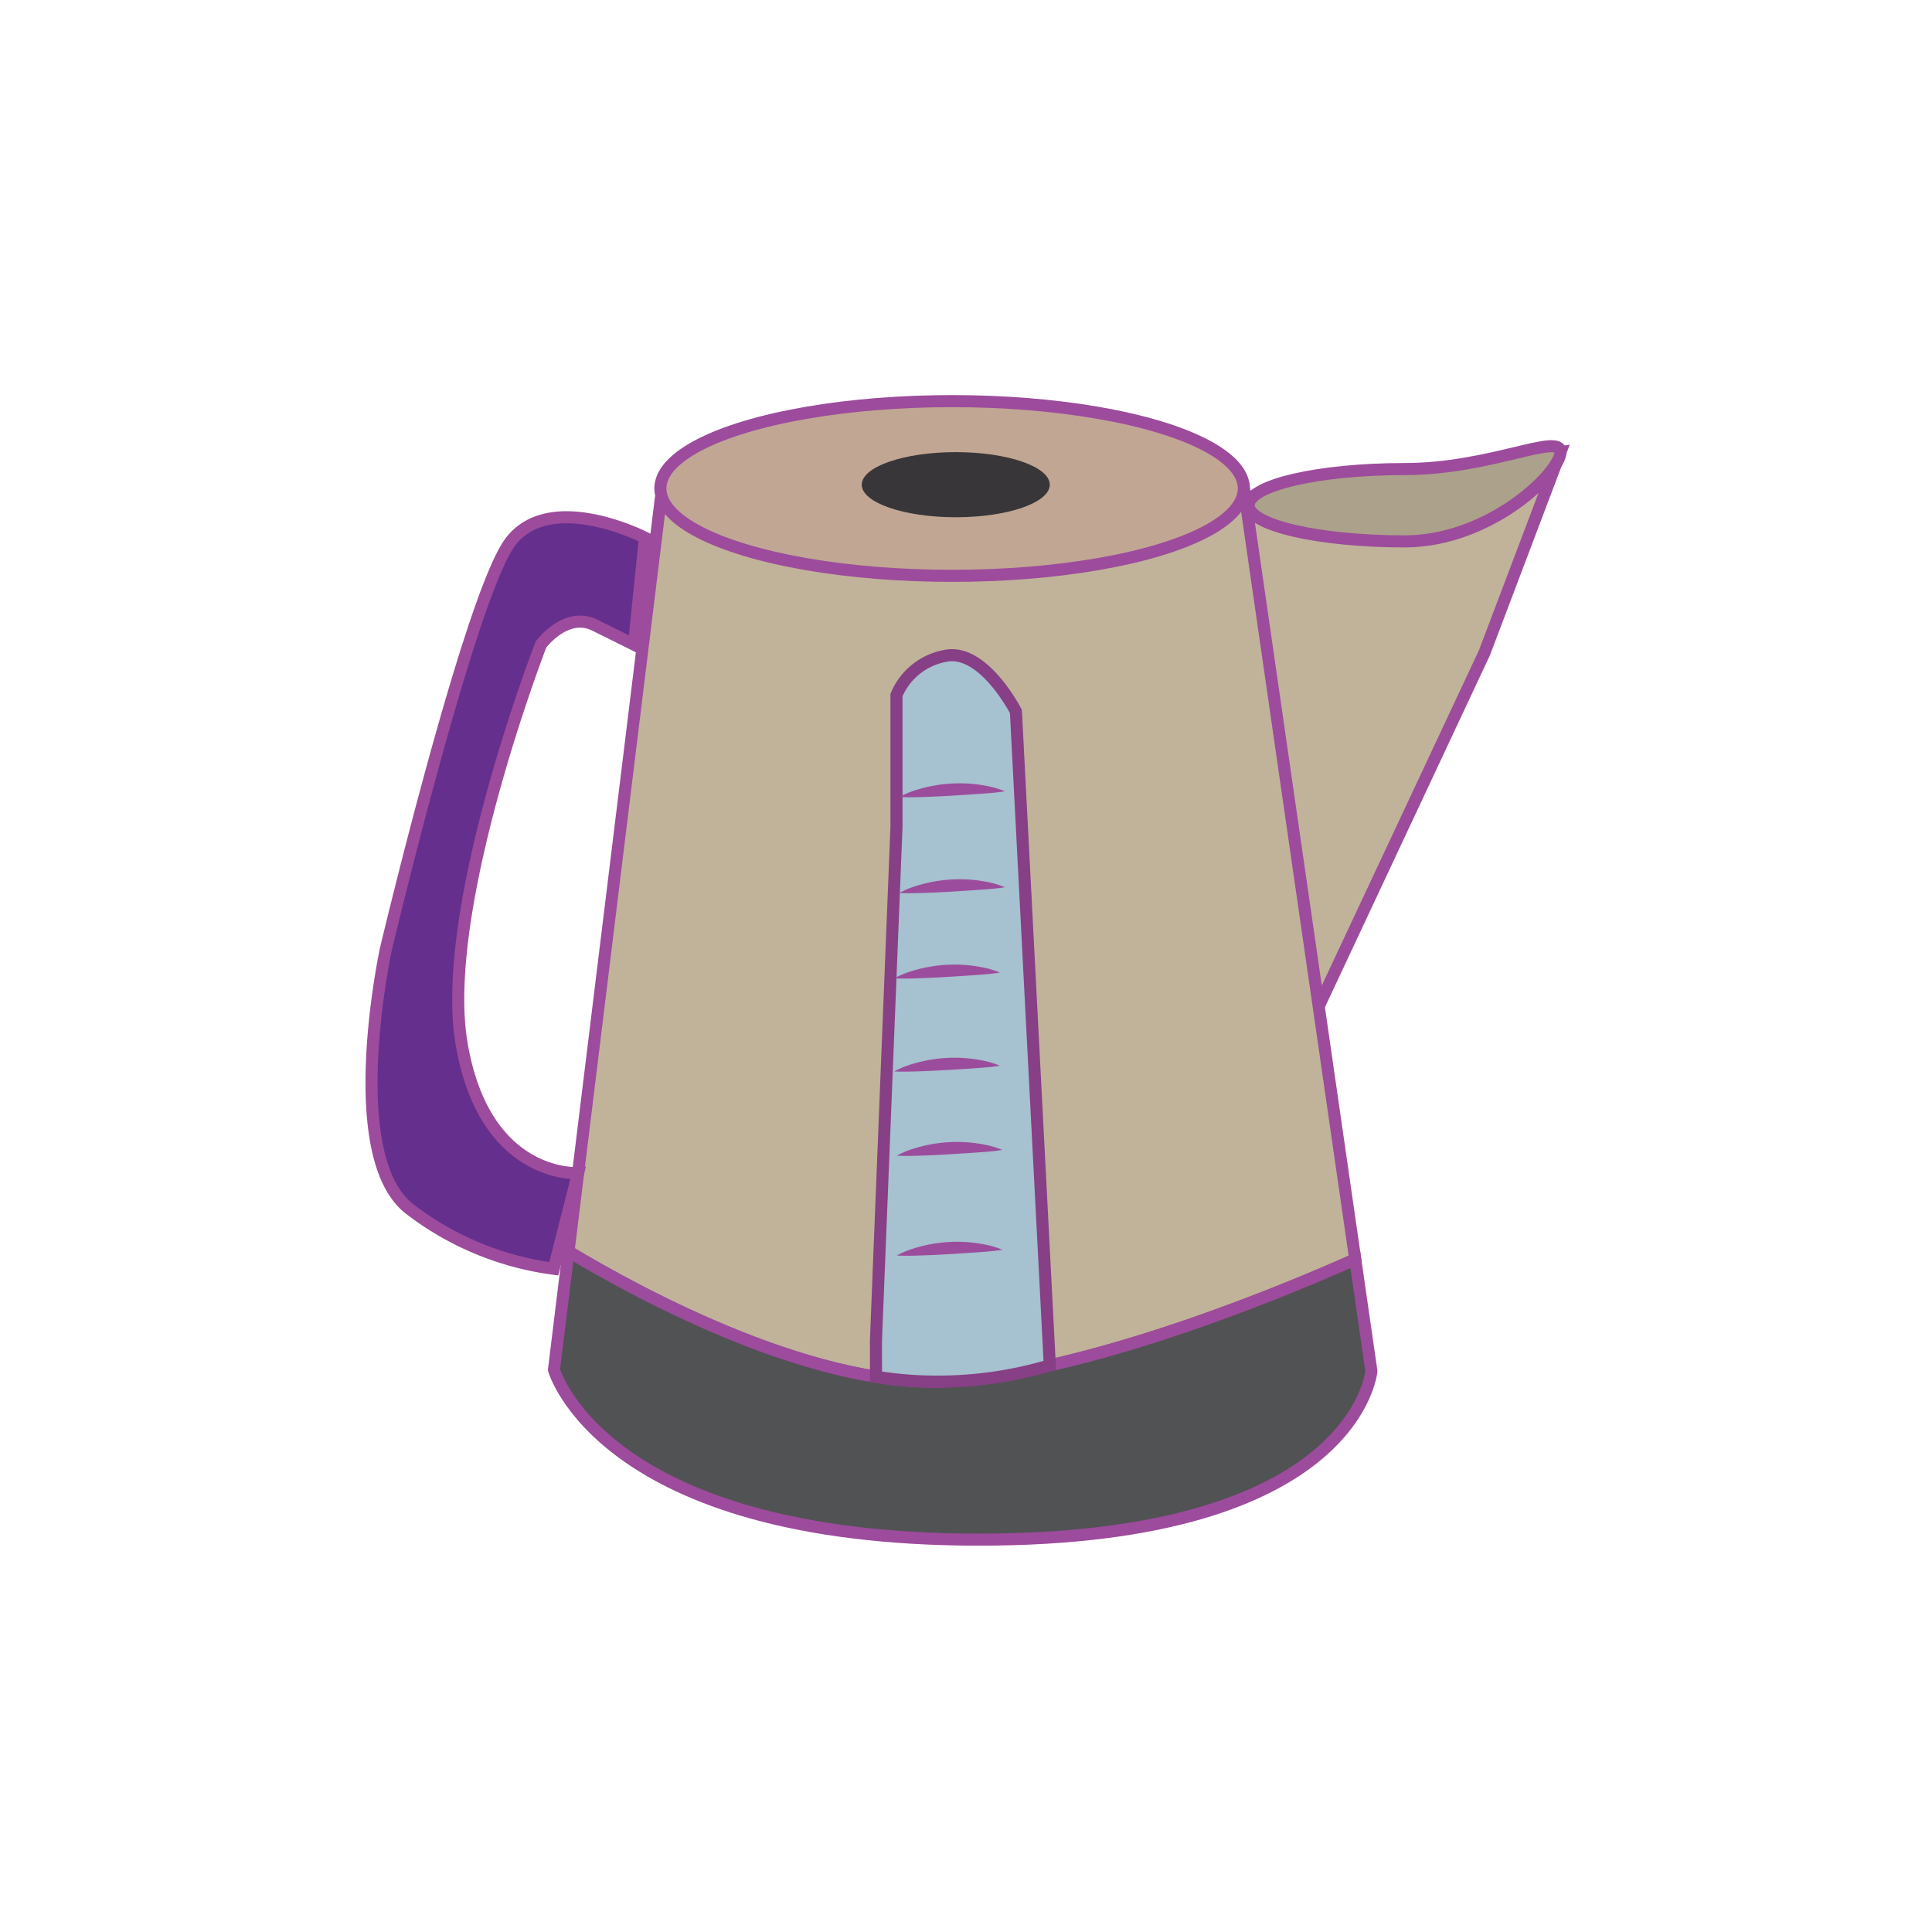 <svg id="word" xmlns="http://www.w3.org/2000/svg" viewBox="0 0 160 160"><defs><style>.cls-1{fill:#c0b399;}.cls-1,.cls-2,.cls-3,.cls-5,.cls-6{stroke:#9d4b9c;}.cls-1,.cls-2,.cls-3,.cls-4,.cls-5,.cls-6{stroke-miterlimit:10;}.cls-2{fill:#aca18a;}.cls-3{fill:#515254;}.cls-4{fill:#a6c1cf;stroke:#873f85;}.cls-5{fill:#652f8d;}.cls-6{fill:#c1a694;}.cls-7{fill:#383638;}.cls-8{fill:#9c4c9c;}</style></defs><polygon class="cls-1" points="103.021 41.191 108.546 84.753 122.931 54.069 129.23 37.443 103.021 41.191"/><path class="cls-2" d="M129.23,37.443c0,1.654-5.781,7.392-12.911,7.392s-12.91-1.341-12.91-2.995,5.78-2.994,12.91-2.994S129.23,35.789,129.23,37.443Z"/><path class="cls-1" d="M79.365,114.329c12.285-1.131,28.259-7.969,32.87-10.039l-9.223-63.836L54.689,41.59l-7.611,62.057C53.075,107.248,68.033,115.373,79.365,114.329Z"/><path class="cls-3" d="M79.365,114.329c-11.332,1.044-26.29-7.081-32.287-10.682l-1.2,9.791s3.924,14.068,35.214,14.068,32.481-13.955,32.481-13.955l-1.338-9.261C107.624,106.36,91.65,113.2,79.365,114.329Z"/><path class="cls-4" d="M72.543,111.007l1.7-42.555V57.56a5.428,5.428,0,0,1,4-3.233c3.168-.72,5.89,4.595,5.89,4.595l2.807,54.151a32.577,32.577,0,0,1-9.339,1.348,31.105,31.105,0,0,1-5.056-.407Z"/><path class="cls-5" d="M53.41,44.526s-7.781-4-11.111.314S31.96,78.591,31.96,78.591s-3.7,17.091,1.943,21.515a24.892,24.892,0,0,0,11.955,4.966l2.017-7.922s-7.719.52-9.642-10.685S44.8,53.378,44.8,53.378s2.056-2.792,4.469-1.6,3.237,1.609,3.237,1.609Z"/><ellipse class="cls-6" cx="78.85" cy="40.454" rx="24.161" ry="7.235"/><ellipse class="cls-7" cx="79.152" cy="40.14" rx="7.785" ry="2.696"/><path class="cls-8" d="M74.48,66.009a7.138,7.138,0,0,1,1.3-.555A11.982,11.982,0,0,1,78.8,64.89a11.842,11.842,0,0,1,3.069.229,7.05,7.05,0,0,1,1.349.415s-.567.094-1.387.158-1.9.134-2.976.2-2.155.109-2.981.129S74.48,66.009,74.48,66.009Z"/><path class="cls-8" d="M74.48,73.954a7.138,7.138,0,0,1,1.3-.555,11.982,11.982,0,0,1,3.025-.564,11.842,11.842,0,0,1,3.069.229,7.05,7.05,0,0,1,1.349.415s-.567.094-1.387.158-1.9.134-2.976.2-2.155.109-2.981.129S74.48,73.954,74.48,73.954Z"/><path class="cls-8" d="M74.061,81.021a7.092,7.092,0,0,1,1.3-.554,12.006,12.006,0,0,1,3.024-.565,11.886,11.886,0,0,1,3.069.229,7.078,7.078,0,0,1,1.35.415s-.568.094-1.388.158-1.9.134-2.976.2-2.155.109-2.98.13S74.061,81.021,74.061,81.021Z"/><path class="cls-8" d="M74.061,88.733a7.131,7.131,0,0,1,1.3-.555,11.967,11.967,0,0,1,3.024-.563,11.8,11.8,0,0,1,3.069.229,7.039,7.039,0,0,1,1.35.414s-.568.094-1.388.159-1.9.133-2.976.195-2.155.109-2.98.129S74.061,88.733,74.061,88.733Z"/><path class="cls-8" d="M74.27,95.709a7.131,7.131,0,0,1,1.3-.555,12.009,12.009,0,0,1,3.025-.564,11.838,11.838,0,0,1,3.068.229,7.078,7.078,0,0,1,1.35.415s-.567.094-1.387.158-1.9.134-2.976.2-2.156.109-2.981.129S74.27,95.709,74.27,95.709Z"/><path class="cls-8" d="M74.27,103.977a7.131,7.131,0,0,1,1.3-.555,11.964,11.964,0,0,1,3.025-.564,11.838,11.838,0,0,1,3.068.229,7.039,7.039,0,0,1,1.35.414s-.567.094-1.387.159-1.9.133-2.976.2-2.156.109-2.981.129S74.27,103.977,74.27,103.977Z"/></svg>